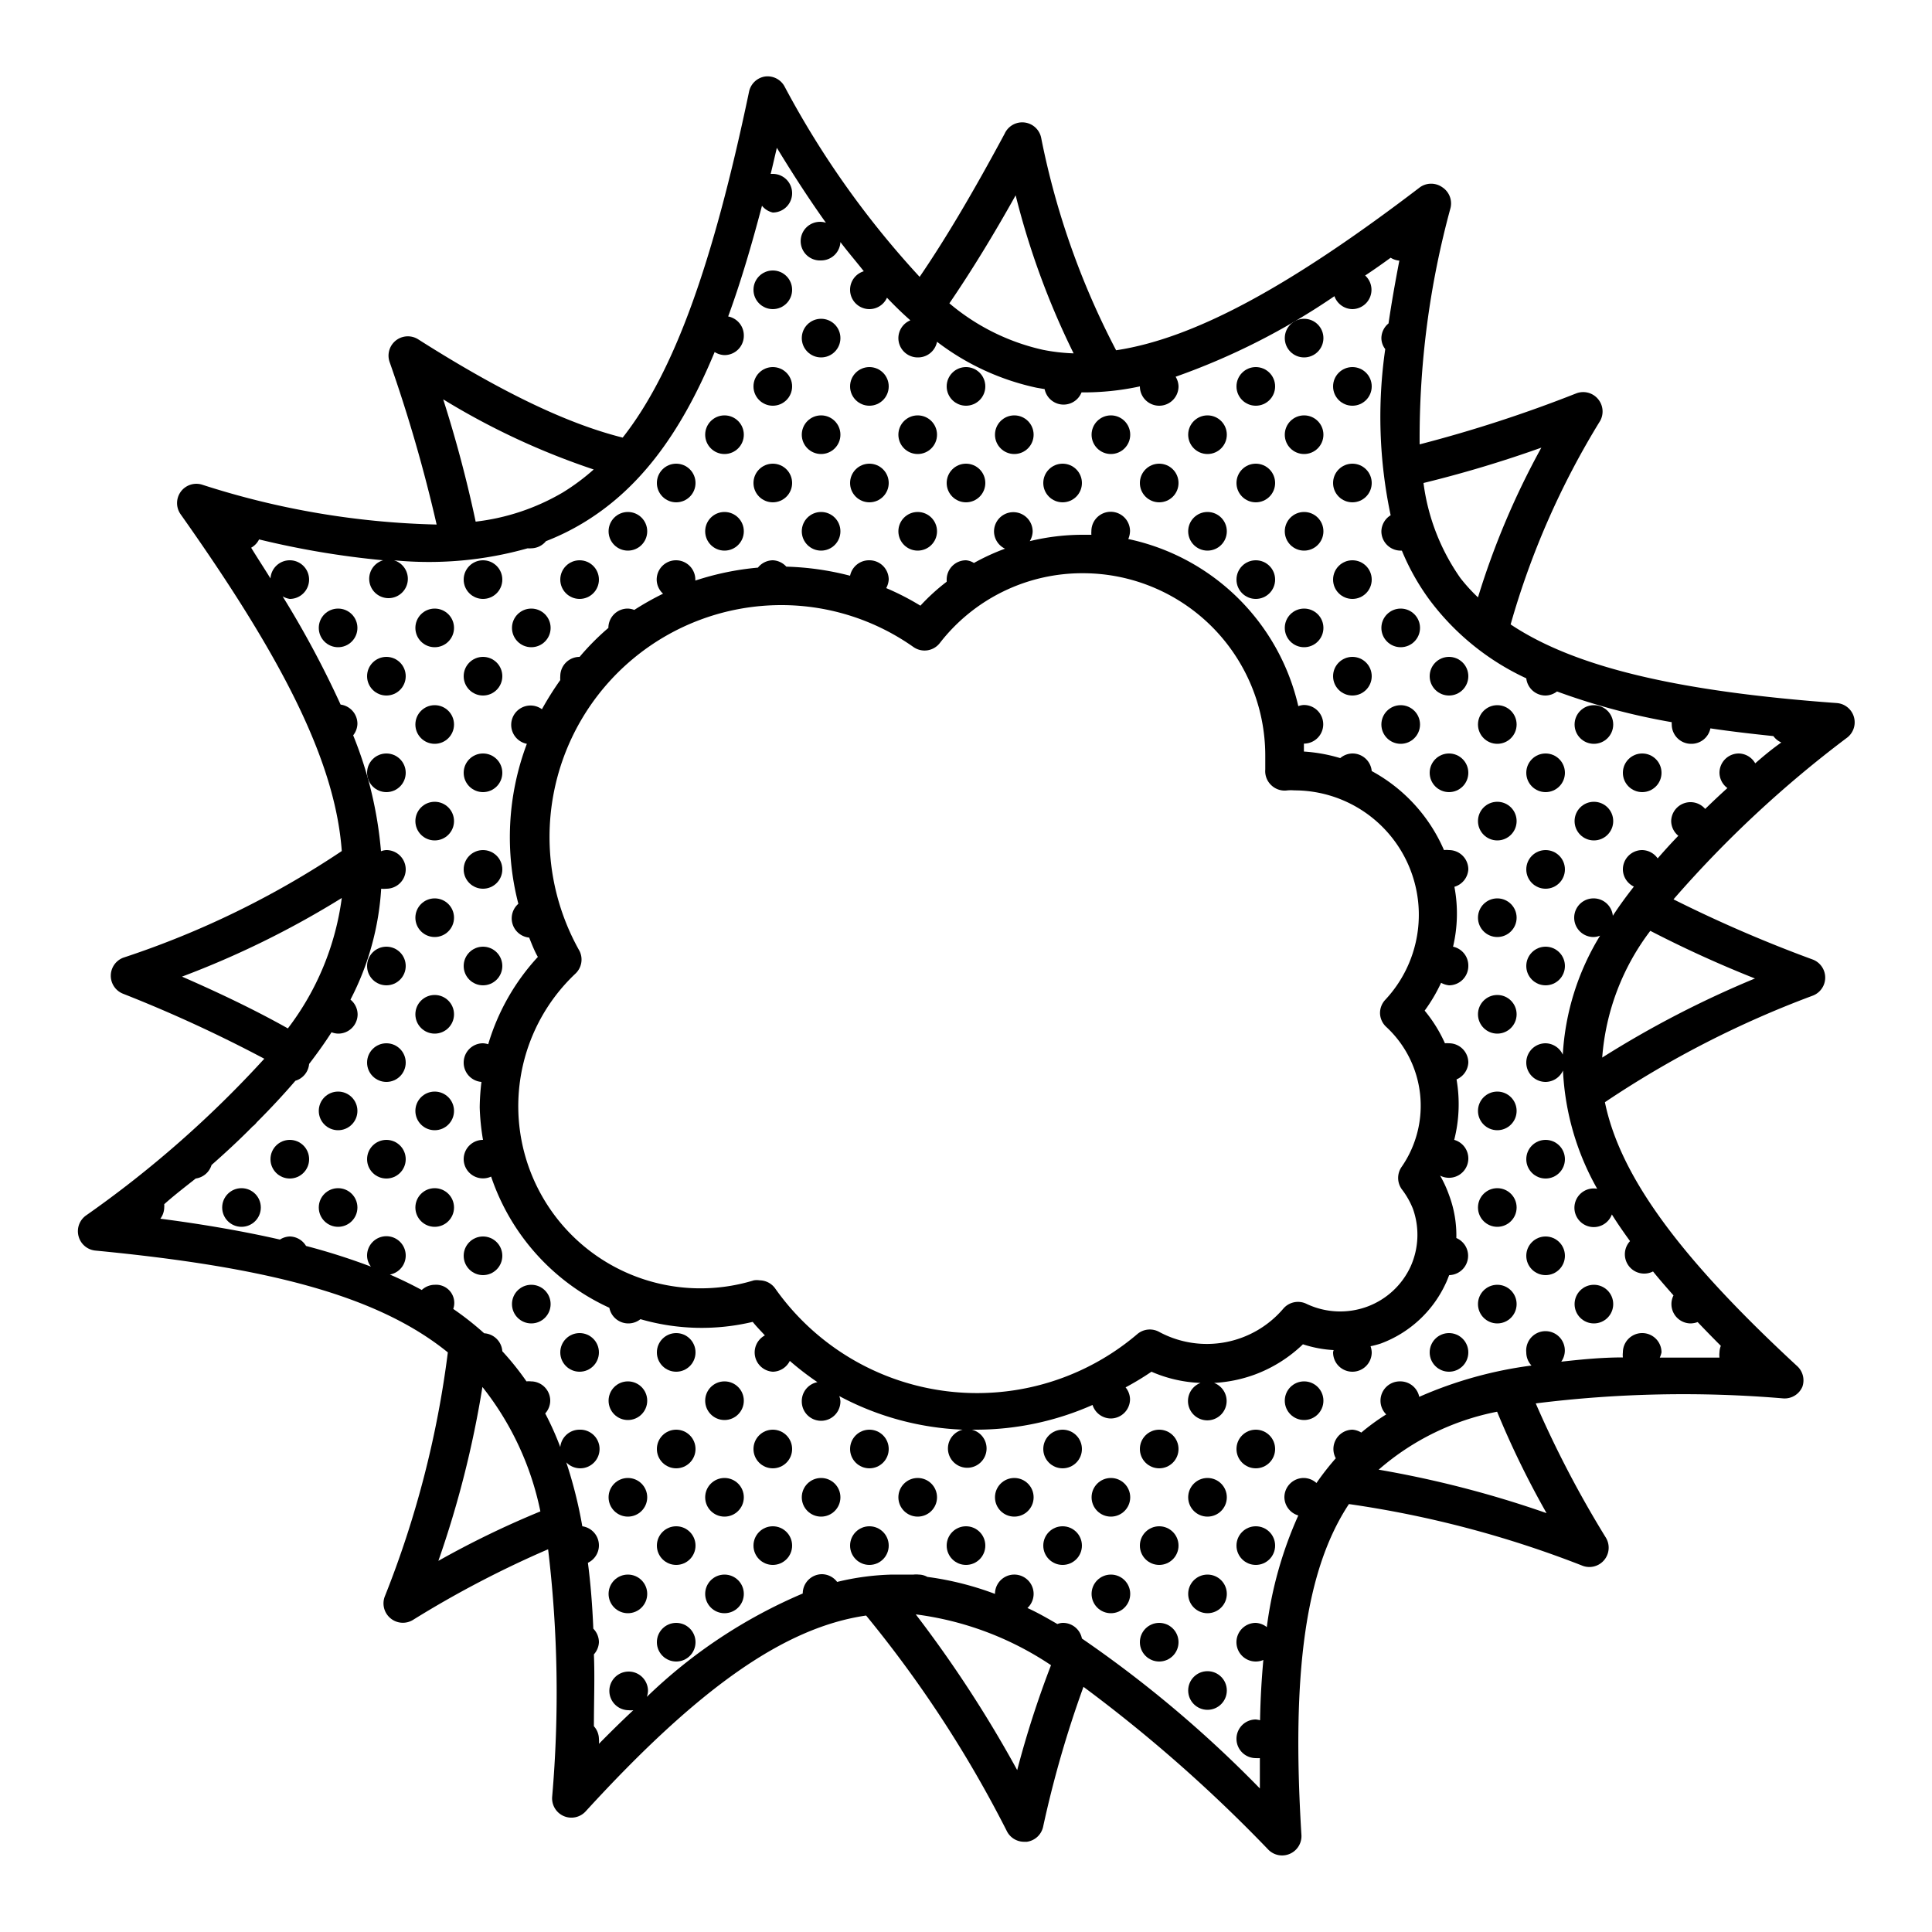<svg xmlns="http://www.w3.org/2000/svg" data-name="Layer 51" viewBox="0 0 100 100" x="0px" y="0px"><circle cx="85" cy="40" r="1"/><circle cx="82.5" cy="37.5" r="1"/><circle cx="82.5" cy="42.5" r="1"/><circle cx="80" cy="45" r="1"/><circle cx="80" cy="50" r="1"/><circle cx="80" cy="60" r="1"/><circle cx="80" cy="65" r="1"/><circle cx="82.5" cy="67.5" r="1"/><circle cx="77.5" cy="37.5" r="1"/><circle cx="75" cy="40" r="1"/><circle cx="77.5" cy="42.5" r="1"/><circle cx="80" cy="40" r="1"/><circle cx="77.5" cy="47.5" r="1"/><circle cx="77.5" cy="52.5" r="1"/><circle cx="77.5" cy="57.5" r="1"/><path d="M76,55a1,1,0,0,0-1-1,1.3,1.3,0,0,0-.21,0,7.36,7.36,0,0,0-1.05-1.69,8.38,8.38,0,0,0,.85-1.44A1.12,1.12,0,0,0,75,51a1,1,0,0,0,1-1,1,1,0,0,0-.79-1,7.45,7.45,0,0,0,.07-3.1A1,1,0,0,0,76,45a1,1,0,0,0-1-1,1.19,1.19,0,0,0-.26,0A8.47,8.47,0,0,0,71,39.91,1,1,0,0,0,70,39a1,1,0,0,0-.63.24,8.32,8.32,0,0,0-1.88-.34c0-.14,0-.27,0-.41h0a1,1,0,0,0,0-2,.94.94,0,0,0-.29.06,11.47,11.47,0,0,0-8.8-8.65,1.12,1.12,0,0,0,.09-.41,1,1,0,0,0-2,0,1.06,1.06,0,0,0,0,.19l-.48,0a11.62,11.62,0,0,0-2.71.33,1,1,0,0,0,.15-.5,1,1,0,0,0-2,0,1,1,0,0,0,.57.89,11.2,11.2,0,0,0-1.61.74A.91.91,0,0,0,50,29a1,1,0,0,0-1,1s0,.07,0,.11a10.58,10.58,0,0,0-1.36,1.24,13.45,13.45,0,0,0-1.77-.91A1.06,1.06,0,0,0,46,30a1,1,0,0,0-1-1,1,1,0,0,0-1,.8,14.6,14.6,0,0,0-3.3-.47A1,1,0,0,0,40,29a1,1,0,0,0-.77.38,14.45,14.45,0,0,0-3.24.67s0,0,0-.05a1,1,0,0,0-2,0,1,1,0,0,0,.33.73,14.57,14.57,0,0,0-1.49.84,1,1,0,0,0-.34-.07,1,1,0,0,0-1,1s0,0,0,0A12.93,12.93,0,0,0,30,34h0a1,1,0,0,0-1,1,1.18,1.18,0,0,0,0,.2,15.9,15.9,0,0,0-.95,1.51,1,1,0,0,0-1.59.79,1,1,0,0,0,.81,1,13.72,13.72,0,0,0-.44,8.28,1,1,0,0,0,.56,1.75c.14.35.28.71.45,1a11.47,11.47,0,0,0-2.57,4.52A1.07,1.07,0,0,0,25,54a1,1,0,0,0-1,1,1,1,0,0,0,.92,1,11.71,11.71,0,0,0-.09,1.32A12.07,12.07,0,0,0,25,59a1,1,0,0,0-1,1,1,1,0,0,0,1.42.9,11.5,11.5,0,0,0,6.12,6.79,1,1,0,0,0,1,.81,1,1,0,0,0,.61-.22,11.39,11.39,0,0,0,5.81.14c.2.25.42.47.63.7A1,1,0,0,0,40,71a1,1,0,0,0,.88-.56,15.09,15.09,0,0,0,1.43,1.1,1,1,0,0,0-.81,1,1,1,0,0,0,2,0,.88.88,0,0,0-.06-.28A14.77,14.77,0,0,0,49.83,74a1,1,0,1,0,.47,0l.25,0a14.91,14.91,0,0,0,6-1.28,1,1,0,0,0,.94.7,1,1,0,0,0,1-1,1,1,0,0,0-.23-.61A14.78,14.78,0,0,0,59.6,71a7,7,0,0,0,2.54.58,1,1,0,1,0,.7,0,7.27,7.27,0,0,0,2.1-.43,7.2,7.2,0,0,0,2.5-1.57,6.12,6.12,0,0,0,1.59.3A.5.5,0,0,0,69,70a1,1,0,0,0,2,0,1.13,1.13,0,0,0-.06-.32,4.58,4.58,0,0,0,.53-.14,6,6,0,0,0,3.36-3.11c.07-.14.12-.29.18-.43a1,1,0,0,0,.37-1.92A5.94,5.94,0,0,0,75,61.85h0a6.07,6.07,0,0,0-.46-1h0A1,1,0,0,0,76,60a1,1,0,0,0-.73-1,7.5,7.5,0,0,0,.12-3.13A1,1,0,0,0,76,55ZM67.63,67.49a1,1,0,0,0-1.21.25A5.2,5.2,0,0,1,60,68.94a1,1,0,0,0-1.13.11A12.79,12.79,0,0,1,40.13,66.7a1,1,0,0,0-.81-.43,1,1,0,0,0-.3,0,9.43,9.43,0,0,1-9.23-15.88A1,1,0,0,0,30,49.23,12,12,0,0,1,40.42,31.32a11.86,11.86,0,0,1,6.86,2.17,1,1,0,0,0,1.36-.2,9.33,9.33,0,0,1,7.42-3.62,9.44,9.44,0,0,1,9.43,9.43c0,.24,0,.49,0,.73a1,1,0,0,0,.32.82,1,1,0,0,0,.83.26,2.1,2.1,0,0,1,.36,0,6.44,6.44,0,0,1,4.71,10.83,1,1,0,0,0-.28.72,1,1,0,0,0,.33.7,5.56,5.56,0,0,1,.8,7.22,1,1,0,0,0,0,1.18,4.2,4.2,0,0,1,.57,1,4,4,0,0,1-.12,3,4,4,0,0,1-2.24,2.07A4.06,4.06,0,0,1,67.63,67.49Z"/><circle cx="77.5" cy="62.5" r="1"/><circle cx="77.5" cy="67.5" r="1"/><circle cx="75" cy="70" r="1"/><circle cx="70" cy="25" r="1"/><circle cx="70" cy="30" r="1"/><circle cx="72.5" cy="32.5" r="1"/><circle cx="70" cy="35" r="1"/><circle cx="72.5" cy="37.5" r="1"/><circle cx="75" cy="35" r="1"/><circle cx="67.5" cy="17.5" r="1"/><circle cx="67.5" cy="22.5" r="1"/><circle cx="70" cy="20" r="1"/><circle cx="67.5" cy="27.5" r="1"/><circle cx="67.5" cy="32.5" r="1"/><circle cx="67.5" cy="72.5" r="1"/><circle cx="65" cy="75" r="1"/><circle cx="65" cy="80" r="1"/><circle cx="62.5" cy="22.5" r="1"/><circle cx="65" cy="20" r="1"/><circle cx="62.5" cy="27.5" r="1"/><circle cx="65" cy="25" r="1"/><circle cx="65" cy="30" r="1"/><circle cx="60" cy="75" r="1"/><circle cx="62.5" cy="77.5" r="1"/><circle cx="62.5" cy="82.5" r="1"/><circle cx="60" cy="85" r="1"/><circle cx="60" cy="80" r="1"/><circle cx="62.5" cy="87.5" r="1"/><circle cx="57.5" cy="22.5" r="1"/><circle cx="60" cy="25" r="1"/><circle cx="57.5" cy="77.5" r="1"/><circle cx="57.5" cy="82.5" r="1"/><circle cx="55" cy="80" r="1"/><circle cx="52.5" cy="22.5" r="1"/><circle cx="50" cy="25" r="1"/><circle cx="55" cy="25" r="1"/><circle cx="52.5" cy="77.5" r="1"/><circle cx="50" cy="80" r="1"/><circle cx="55" cy="75" r="1"/><circle cx="47.5" cy="22.5" r="1"/><circle cx="50" cy="20" r="1"/><circle cx="47.5" cy="27.5" r="1"/><circle cx="47.5" cy="77.5" r="1"/><circle cx="45" cy="80" r="1"/><circle cx="42.5" cy="17.5" r="1"/><circle cx="45" cy="20" r="1"/><circle cx="42.5" cy="22.5" r="1"/><circle cx="42.5" cy="27.5" r="1"/><circle cx="45" cy="25" r="1"/><circle cx="40" cy="75" r="1"/><circle cx="42.5" cy="77.5" r="1"/><circle cx="40" cy="80" r="1"/><circle cx="45" cy="75" r="1"/><circle cx="40" cy="15" r="1"/><circle cx="37.5" cy="22.5" r="1"/><circle cx="40" cy="20" r="1"/><circle cx="37.5" cy="27.5" r="1"/><circle cx="40" cy="25" r="1"/><circle cx="37.5" cy="72.5" r="1"/><circle cx="37.5" cy="77.5" r="1"/><circle cx="37.5" cy="82.5" r="1"/><circle cx="35" cy="85" r="1"/><circle cx="35" cy="25" r="1"/><circle cx="32.5" cy="27.5" r="1"/><circle cx="30" cy="70" r="1"/><circle cx="32.5" cy="72.5" r="1"/><circle cx="35" cy="70" r="1"/><circle cx="32.5" cy="77.5" r="1"/><circle cx="35" cy="75" r="1"/><circle cx="32.5" cy="82.5" r="1"/><circle cx="35" cy="80" r="1"/><circle cx="27.5" cy="32.5" r="1"/><circle cx="25" cy="35" r="1"/><circle cx="30" cy="30" r="1"/><circle cx="25" cy="50" r="1"/><circle cx="25" cy="65" r="1"/><circle cx="27.5" cy="67.5" r="1"/><circle cx="22.5" cy="32.5" r="1"/><circle cx="25" cy="30" r="1"/><circle cx="22.5" cy="37.5" r="1"/><circle cx="22.5" cy="42.5" r="1"/><circle cx="25" cy="40" r="1"/><circle cx="20" cy="40" r="1"/><circle cx="22.5" cy="47.5" r="1"/><circle cx="25" cy="45" r="1"/><circle cx="22.5" cy="52.5" r="1"/><circle cx="20" cy="55" r="1"/><circle cx="22.5" cy="57.5" r="1"/><circle cx="22.5" cy="62.5" r="1"/><circle cx="20" cy="60" r="1"/><circle cx="17.5" cy="32.5" r="1"/><circle cx="20" cy="35" r="1"/><circle cx="20" cy="50" r="1"/><circle cx="17.5" cy="57.5" r="1"/><circle cx="15" cy="60" r="1"/><circle cx="17.5" cy="62.5" r="1"/><circle cx="12.5" cy="62.5" r="1"/><path d="M95.07,36.39c-8.24-.6-13.57-1.86-16.88-4.07a41.87,41.87,0,0,1,4.63-10.53,1,1,0,0,0-.11-1.14,1,1,0,0,0-1.12-.29A69.4,69.4,0,0,1,73.48,23a45.26,45.26,0,0,1,1.6-12.24,1,1,0,0,0-.43-1.07,1,1,0,0,0-1.15,0c-6.73,5.14-11.69,7.83-15.73,8.44a40.69,40.69,0,0,1-3.88-11A1,1,0,0,0,52,6.92c-1.57,2.92-3,5.36-4.4,7.41a47,47,0,0,1-7-9.87,1,1,0,0,0-1-.5,1,1,0,0,0-.83.79c-1.87,8.92-3.88,14.52-6.54,17.9-2.91-.73-6.34-2.39-10.59-5.09a1,1,0,0,0-1.48,1.16,77.57,77.57,0,0,1,2.44,8.43,42.54,42.54,0,0,1-12.16-2.07,1,1,0,0,0-1.09.38,1,1,0,0,0,0,1.16c5.15,7.28,8,12.7,8.34,17.43A46.39,46.39,0,0,1,6.38,49.57a1,1,0,0,0,0,1.87,71.45,71.45,0,0,1,7.3,3.36,56,56,0,0,1-9.21,8.1A1,1,0,0,0,4.07,64a1,1,0,0,0,.87.73C13.67,65.57,19.48,67,23.18,70a51.51,51.51,0,0,1-3.27,12.65,1,1,0,0,0,.3,1.11,1,1,0,0,0,1.16.09,53.27,53.27,0,0,1,7-3.66A62.5,62.5,0,0,1,28.58,93a1,1,0,0,0,.6,1,1,1,0,0,0,1.13-.24c5.87-6.42,10.31-9.53,14.52-10.14a61.21,61.21,0,0,1,7.3,11.19,1,1,0,0,0,.88.52h.14a1,1,0,0,0,.84-.77,56.09,56.09,0,0,1,2.09-7.25,76.23,76.23,0,0,1,9.57,8.43,1,1,0,0,0,1.12.21,1,1,0,0,0,.59-1c-.52-8.41.22-13.71,2.46-17.1a54.26,54.26,0,0,1,12.11,3.2,1,1,0,0,0,1.19-1.46,55.1,55.1,0,0,1-3.63-6.95,61.48,61.48,0,0,1,12.8-.26,1,1,0,0,0,1-.6A1,1,0,0,0,93,70.69c-6-5.55-9.14-9.78-9.93-13.64a51.52,51.52,0,0,1,10.77-5.52,1,1,0,0,0,0-1.86,69.89,69.89,0,0,1-7.22-3.12,58.32,58.32,0,0,1,9-8.38,1,1,0,0,0-.55-1.78Zm-4.22,3.12A1,1,0,0,0,90,39a1,1,0,0,0-1,1,1,1,0,0,0,.41.79c-.4.36-.78.72-1.15,1.08a1,1,0,0,0-1.76.63,1,1,0,0,0,.37.76c-.38.39-.73.78-1.07,1.17A1,1,0,0,0,85,44a1,1,0,0,0-1,1,1,1,0,0,0,.57.89c-.4.51-.76,1-1.09,1.51a1,1,0,0,0-1-.9,1,1,0,0,0,0,2,1,1,0,0,0,.34-.07,13.19,13.19,0,0,0-1.93,6.16A1,1,0,0,0,80,54a1,1,0,0,0,0,2,1,1,0,0,0,.9-.59,13.7,13.7,0,0,0,1.77,6.12,1,1,0,1,0,.76,1.33c.28.45.6.91.94,1.38a1,1,0,0,0,1.19,1.57c.33.41.69.82,1.06,1.24a1,1,0,0,0,.88,1.45,1.11,1.11,0,0,0,.37-.07q.57.6,1.2,1.23A1,1,0,0,0,89,70a1.17,1.17,0,0,0,0,.27c-1.07,0-2.11,0-3.09,0A1.43,1.43,0,0,0,86,70a1,1,0,0,0-2,0,1.09,1.09,0,0,0,0,.26c-1.13,0-2.19.11-3.19.22A1,1,0,1,0,79,70a1,1,0,0,0,.27.68,21.21,21.21,0,0,0-5.81,1.62,1,1,0,0,0-1-.8,1,1,0,0,0-.71,1.71,11.23,11.23,0,0,0-1.29.94A1,1,0,0,0,70,74a1,1,0,0,0-.86,1.48,14,14,0,0,0-1,1.28,1,1,0,0,0-.66-.26,1,1,0,0,0-1,1,1,1,0,0,0,.72.94,20.4,20.4,0,0,0-1.63,5.78A1,1,0,0,0,65,84a1,1,0,1,0,.39,1.92c-.09,1-.15,2-.17,3.12A1.43,1.43,0,0,0,65,89a1,1,0,0,0,0,2,1.55,1.55,0,0,0,.21,0c0,.51,0,1,0,1.57A61.21,61.21,0,0,0,56,84.81,1,1,0,0,0,55,84a.82.82,0,0,0-.27.06c-.52-.3-1-.58-1.55-.83a1,1,0,0,0,.32-.73,1,1,0,0,0-2,0h0A15.79,15.79,0,0,0,48,81.62a.94.94,0,0,0-.45-.12,1.09,1.09,0,0,0-.26,0l-.85,0h-.26a13.28,13.28,0,0,0-2.85.38,1,1,0,0,0-.78-.4,1,1,0,0,0-1,1,26.47,26.47,0,0,0-8.07,5.35,1.07,1.07,0,0,0,.06-.31,1,1,0,1,0-1,1,1,1,0,0,0,.24,0c-.58.54-1.17,1.12-1.78,1.74A1.29,1.29,0,0,0,31,90a1,1,0,0,0-.26-.65c0-1.3.05-2.54,0-3.72A1,1,0,0,0,31,85a1,1,0,0,0-.29-.7c-.05-1.2-.14-2.34-.28-3.41A1,1,0,0,0,31,80a1,1,0,0,0-.86-1,23.19,23.19,0,0,0-.83-3.31A1,1,0,1,0,30,74a1,1,0,0,0-1,.9,15.3,15.3,0,0,0-.78-1.74,1,1,0,0,0,.26-.66,1,1,0,0,0-1-1,1,1,0,0,0-.23,0A14.36,14.36,0,0,0,26,69.94a1,1,0,0,0-.94-.93,15.59,15.59,0,0,0-1.6-1.26.94.94,0,0,0-.95-1.25,1,1,0,0,0-.68.27c-.52-.28-1.07-.55-1.65-.8A1,1,0,1,0,19,65a.93.93,0,0,0,.2.56,33.22,33.22,0,0,0-3.36-1.07A1,1,0,0,0,15,64a1,1,0,0,0-.51.16q-2.81-.64-6.19-1.08a1,1,0,0,0,.2-.58,1,1,0,0,0,0-.17C9,61.88,9.6,61.42,10.13,61a1,1,0,0,0,.82-.7c.76-.67,1.47-1.33,2.13-2a1,1,0,0,0,.21-.21c.72-.72,1.39-1.44,2-2.15a1,1,0,0,0,.71-.87c.42-.55.81-1.09,1.16-1.64a1,1,0,0,0,.35.07,1,1,0,0,0,1-1,1,1,0,0,0-.37-.76A14.33,14.33,0,0,0,19.73,46,1.28,1.28,0,0,0,20,46a1,1,0,0,0,0-2,.88.88,0,0,0-.28.06,20.53,20.53,0,0,0-1.44-6,1,1,0,0,0,.22-.59,1,1,0,0,0-.87-1,50.46,50.46,0,0,0-3-5.6A1.11,1.11,0,0,0,15,31a1,1,0,1,0-1-1.06c-.32-.52-.67-1.05-1-1.59a1,1,0,0,0,.41-.43A44.82,44.82,0,0,0,19.83,29a1,1,0,1,0,.56,0,18.78,18.78,0,0,0,6.92-.62,1.06,1.06,0,0,0,.19,0,1,1,0,0,0,.76-.37,12.39,12.39,0,0,0,1.9-.93c2.81-1.69,5-4.44,6.83-8.86a1,1,0,0,0,.51.16,1,1,0,0,0,1-1,1,1,0,0,0-.81-1c.62-1.69,1.19-3.6,1.75-5.73A1,1,0,0,0,40,11a1,1,0,0,0,0-2l-.11,0c.11-.44.21-.89.32-1.35.87,1.43,1.71,2.72,2.54,3.88a1,1,0,1,0-.25,1.95,1,1,0,0,0,1-.95c.41.54.81,1,1.21,1.51A1,1,0,0,0,44,15a1,1,0,0,0,1,1,1,1,0,0,0,.91-.59c.4.42.8.81,1.21,1.17a1,1,0,0,0-.62.92,1,1,0,0,0,1,1,1,1,0,0,0,1-.81,12.94,12.94,0,0,0,5.16,2.38l.41.07a1,1,0,0,0,1.91.17A13.73,13.73,0,0,0,59,20h0a1,1,0,0,0,2,0,1,1,0,0,0-.15-.5,35.51,35.51,0,0,0,8.22-4.17A1,1,0,0,0,70,16a1,1,0,0,0,.66-1.74c.44-.29.88-.6,1.32-.92a1,1,0,0,0,.45.15c-.22,1.14-.41,2.22-.56,3.25a1,1,0,0,0-.37.76.94.94,0,0,0,.2.57,24.54,24.54,0,0,0,.28,8.6,1,1,0,0,0-.48.83,1,1,0,0,0,1,1h.06A12.08,12.08,0,0,0,74,31.06a13.15,13.15,0,0,0,5,4.05A1,1,0,0,0,80,36a1,1,0,0,0,.59-.21,34,34,0,0,0,5.94,1.59.53.53,0,0,0,0,.12,1,1,0,0,0,1,1,1,1,0,0,0,1-.8c1,.15,2.11.28,3.26.4a1,1,0,0,0,.41.33C91.69,38.79,91.26,39.15,90.85,39.51Zm0,11.13a52.07,52.07,0,0,0-7.92,4.1h0a12.37,12.37,0,0,1,2.49-6.56A59.54,59.54,0,0,0,90.82,50.64ZM80.05,78.32a54.12,54.12,0,0,0-8.69-2.25,13.17,13.17,0,0,1,6.13-3A46.25,46.25,0,0,0,80.05,78.32Zm-27.4,13.3a63,63,0,0,0-5.25-8.06,16.28,16.28,0,0,1,7,2.63A50.87,50.87,0,0,0,52.65,91.62ZM9.42,50.55a47.21,47.21,0,0,0,8.27-4.07,14.18,14.18,0,0,1-2.79,6.75C13.28,52.32,11.46,51.44,9.42,50.55ZM22.69,80.79a52.37,52.37,0,0,0,2.28-9,15.27,15.27,0,0,1,3,6.44A47.51,47.51,0,0,0,22.69,80.79Zm.25-60.12a37.75,37.75,0,0,0,7.79,3.63,11.24,11.24,0,0,1-1.6,1.19A11.51,11.51,0,0,1,24.62,27,65,65,0,0,0,22.94,20.67ZM52.57,10.11a40.74,40.74,0,0,0,3,8.18A9.68,9.68,0,0,1,54,18.11a11.31,11.31,0,0,1-4.86-2.41C50.3,14,51.43,12.15,52.57,10.11ZM79.78,23.17a40.84,40.84,0,0,0-3.28,7.75,8.92,8.92,0,0,1-.91-1A11,11,0,0,1,73.68,25,61.73,61.73,0,0,0,79.78,23.17Z"/></svg>